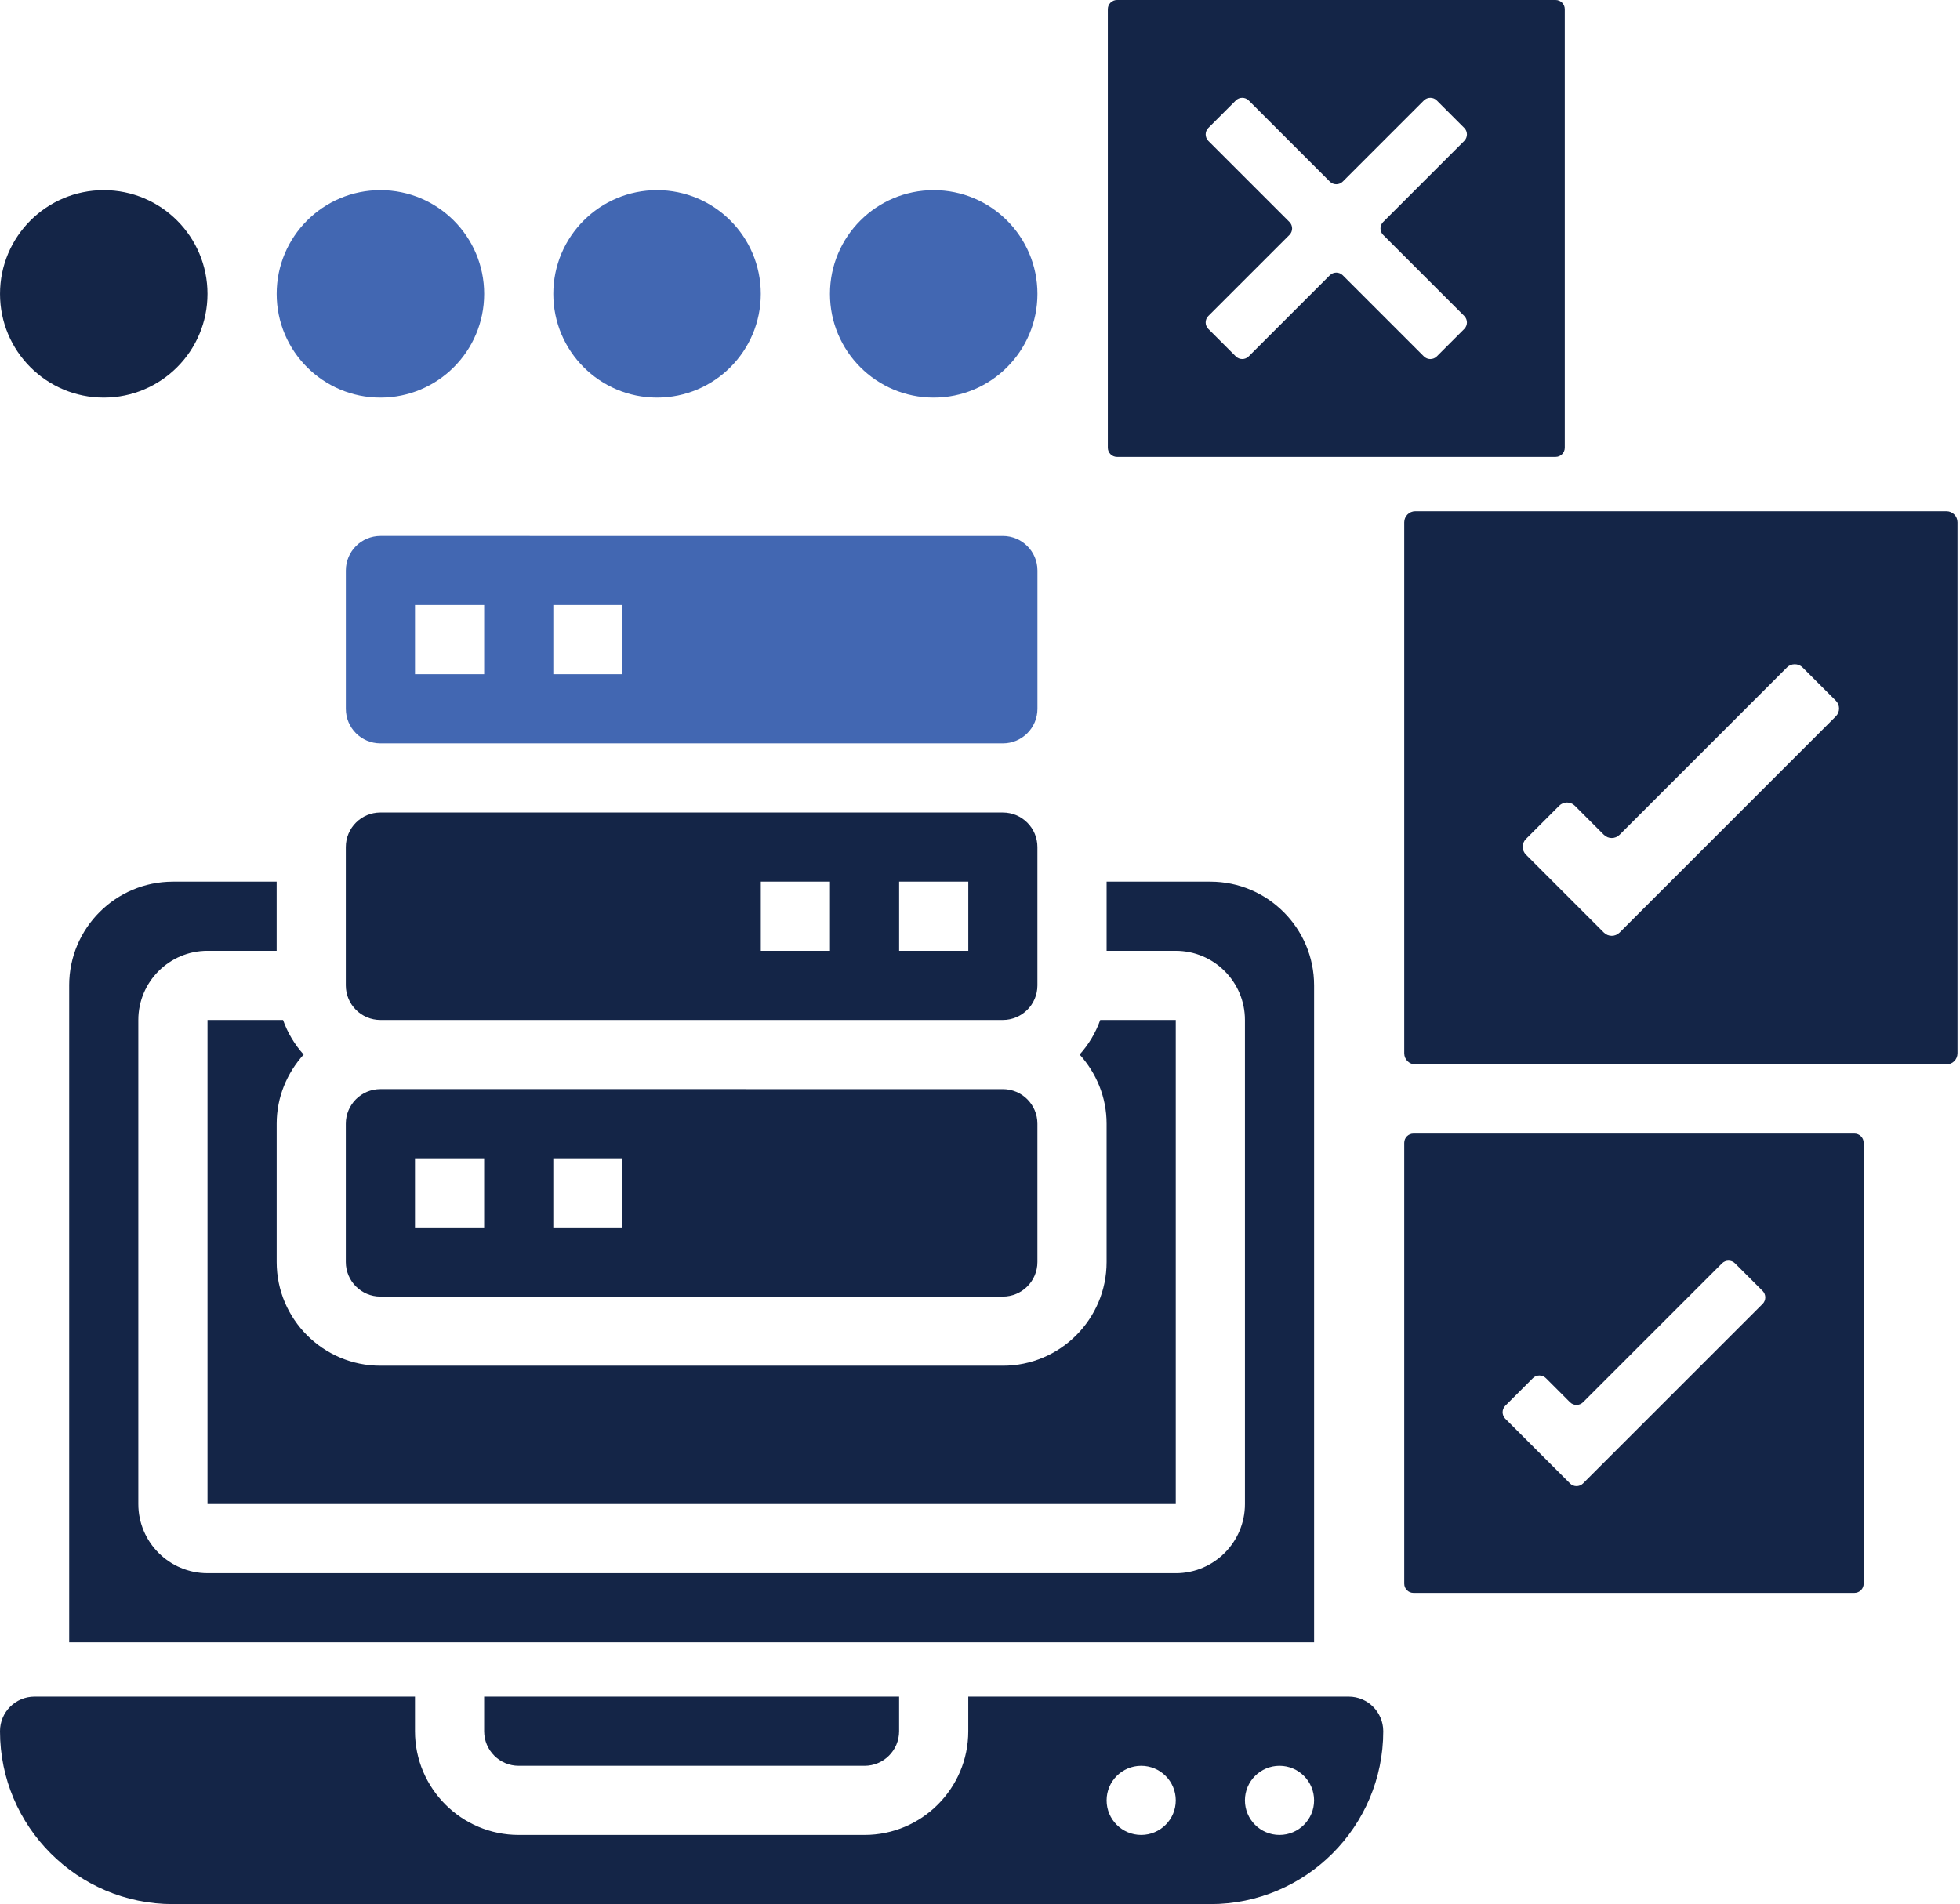 <svg width="529" height="514" viewBox="0 0 529 514" fill="none" xmlns="http://www.w3.org/2000/svg">
<path d="M364.004 458H261.334V467.332C261.334 482.77 248.772 495.332 233.334 495.332H140.002C124.564 495.332 112.002 482.77 112.002 467.332V458H9.332C4.18 458 0 462.18 0 467.332C0 493.062 20.934 514 46.668 514H326.668C352.398 514 373.336 493.066 373.336 467.332C373.332 462.18 369.152 458 364 458H364.004ZM308.004 495.332C302.852 495.332 298.672 491.152 298.672 486C298.672 480.848 302.852 476.668 308.004 476.668C313.156 476.668 317.336 480.848 317.336 486C317.336 491.152 313.156 495.332 308.004 495.332ZM345.336 495.332C340.184 495.332 336.004 491.152 336.004 486C336.004 480.848 340.184 476.668 345.336 476.668C350.488 476.668 354.668 480.848 354.668 486C354.672 491.152 350.488 495.332 345.336 495.332Z" fill="#142547"/>
<path d="M102.674 200.67H270.674C275.826 200.67 280.006 196.49 280.006 191.338V154.006C280.006 148.854 275.826 144.674 270.674 144.674L102.674 144.67C97.522 144.67 93.342 148.85 93.342 154.002V191.334C93.338 196.486 97.522 200.67 102.674 200.67V200.67ZM149.338 163.334H168.006V182.002H149.338V163.334ZM112.006 163.334H130.674V182.002H112.006V163.334Z" fill="#4267B2"/>
<path d="M140.004 476.67H233.336C238.488 476.67 242.668 472.49 242.668 467.338V458.006L130.668 458.002V467.334C130.668 472.486 134.848 476.67 140 476.67H140.004Z" fill="#142547"/>
<path d="M18.672 266V443.33H354.672V266C354.672 250.562 342.11 238 326.672 238H298.672V256.668H317.34C327.633 256.668 336.008 265.039 336.008 275.336V406.006C336.008 416.299 327.637 424.674 317.34 424.674L56 424.67C45.707 424.67 37.332 416.299 37.332 406.002V275.332C37.332 265.039 45.703 256.664 56 256.664H74.668V237.996L46.668 238C31.23 238 18.668 250.562 18.668 266H18.672Z" fill="#142547"/>
<path d="M270.674 368.67H102.674C87.236 368.67 74.674 356.108 74.674 340.67V303.338C74.674 296.143 77.483 289.635 81.955 284.67C79.529 281.971 77.635 278.826 76.393 275.338L56.006 275.334V406.004H317.336V275.334H296.953C295.71 278.826 293.816 281.971 291.39 284.666C295.871 289.631 298.671 296.135 298.671 303.334V340.666C298.671 356.107 286.109 368.67 270.671 368.67L270.674 368.67Z" fill="#142547"/>
<path d="M93.334 266C93.334 271.152 97.514 275.332 102.666 275.332H270.666C275.818 275.332 279.998 271.152 279.998 266V228.668C279.998 223.516 275.818 219.336 270.666 219.336L102.666 219.332C97.514 219.332 93.334 223.512 93.334 228.664V266ZM242.674 238H261.342V256.668H242.674V238ZM205.338 238H224.006V256.668H205.338V238Z" fill="#142547"/>
<path d="M93.334 340.67C93.334 345.822 97.514 350.002 102.666 350.002H270.666C275.818 350.002 279.998 345.822 279.998 340.67V303.338C279.998 298.186 275.818 294.006 270.666 294.006L102.666 294.002C97.514 294.002 93.334 298.182 93.334 303.334V340.67ZM149.334 312.67H168.002V331.338H149.334V312.67ZM112.002 312.67H130.67V331.338H112.002V312.67Z" fill="#142547"/>
<path d="M422.33 2.478C422.33 1.109 421.221 0 419.852 0H301.478C300.109 0 299 1.109 299 2.478V120.852C299 122.221 300.109 123.33 301.478 123.33H419.852C421.221 123.33 422.33 122.221 422.33 120.852V2.478ZM395.195 85.297C396.163 86.264 396.163 87.833 395.195 88.801L387.798 96.198C386.831 97.165 385.262 97.165 384.294 96.197L362.415 74.316C361.448 73.348 359.879 73.348 358.911 74.316L337.032 96.194C336.065 97.162 334.496 97.162 333.528 96.194L326.132 88.798C325.164 87.83 325.164 86.261 326.132 85.293L348.013 63.418C348.981 62.45 348.981 60.881 348.014 59.914L326.135 38.035C325.167 37.067 325.167 35.499 326.135 34.531L333.532 27.134C334.499 26.166 336.068 26.167 337.036 27.134L358.911 49.013C359.879 49.98 361.448 49.98 362.415 49.013L384.294 27.134C385.262 26.166 386.831 26.166 387.798 27.134L395.195 34.531C396.163 35.499 396.163 37.067 395.195 38.035L373.316 59.914C372.349 60.881 372.349 62.45 373.316 63.418L395.195 85.297Z" fill="#142547"/>
<path d="M382 138C380.343 138 379 139.343 379 141V284.33C379 285.987 380.343 287.33 382 287.33H525.33C526.987 287.33 528.33 285.987 528.33 284.33V141C528.33 139.343 526.987 138 525.33 138H382ZM437.121 251.739C435.95 252.91 434.05 252.91 432.879 251.739L411.855 230.715C410.684 229.544 410.684 227.644 411.855 226.473L420.811 217.517C421.983 216.345 423.883 216.345 425.054 217.517L432.878 225.343C434.049 226.515 435.949 226.515 437.121 225.343L482.28 180.184C483.451 179.013 485.351 179.013 486.522 180.184L495.479 189.141C496.65 190.312 496.65 192.212 495.479 193.383L437.121 251.739Z" fill="#142547"/>
<path d="M379 427.505C379 428.881 380.115 429.996 381.491 429.996H500.505C501.881 429.996 502.996 428.881 502.996 427.505V308.491C502.996 307.115 501.881 306 500.505 306H381.491C380.115 306 379 307.115 379 308.491V427.505ZM413.719 372.03C414.692 371.057 416.269 371.057 417.242 372.03L423.738 378.527C424.711 379.499 426.288 379.499 427.261 378.527L464.759 341.029C465.732 340.056 467.309 340.056 468.282 341.029L475.719 348.465C476.692 349.438 476.692 351.016 475.719 351.988L427.26 400.444C426.287 401.417 424.71 401.417 423.737 400.444L406.281 382.987C405.308 382.014 405.308 380.437 406.281 379.464L413.719 372.03Z" fill="#142547"/>
<path d="M56.004 79.33C56.004 94.795 43.469 107.33 28.004 107.33C12.539 107.33 0.004 94.795 0.004 79.33C0.004 63.869 12.539 51.33 28.004 51.33C43.469 51.33 56.004 63.869 56.004 79.33" fill="#142547"/>
<path d="M130.674 79.33C130.674 94.795 118.135 107.33 102.674 107.33C87.209 107.33 74.674 94.795 74.674 79.33C74.674 63.869 87.209 51.33 102.674 51.33C118.135 51.33 130.674 63.869 130.674 79.33" fill="#4267B2"/>
<path d="M205.334 79.33C205.334 94.795 192.799 107.33 177.334 107.33C161.873 107.33 149.334 94.795 149.334 79.33C149.334 63.869 161.873 51.33 177.334 51.33C192.799 51.33 205.334 63.869 205.334 79.33" fill="#4267B2"/>
<path d="M280.004 79.33C280.004 94.795 267.469 107.33 252.004 107.33C236.539 107.33 224.004 94.795 224.004 79.33C224.004 63.869 236.539 51.33 252.004 51.33C267.469 51.33 280.004 63.869 280.004 79.33" fill="#4267B2"/>
</svg>
